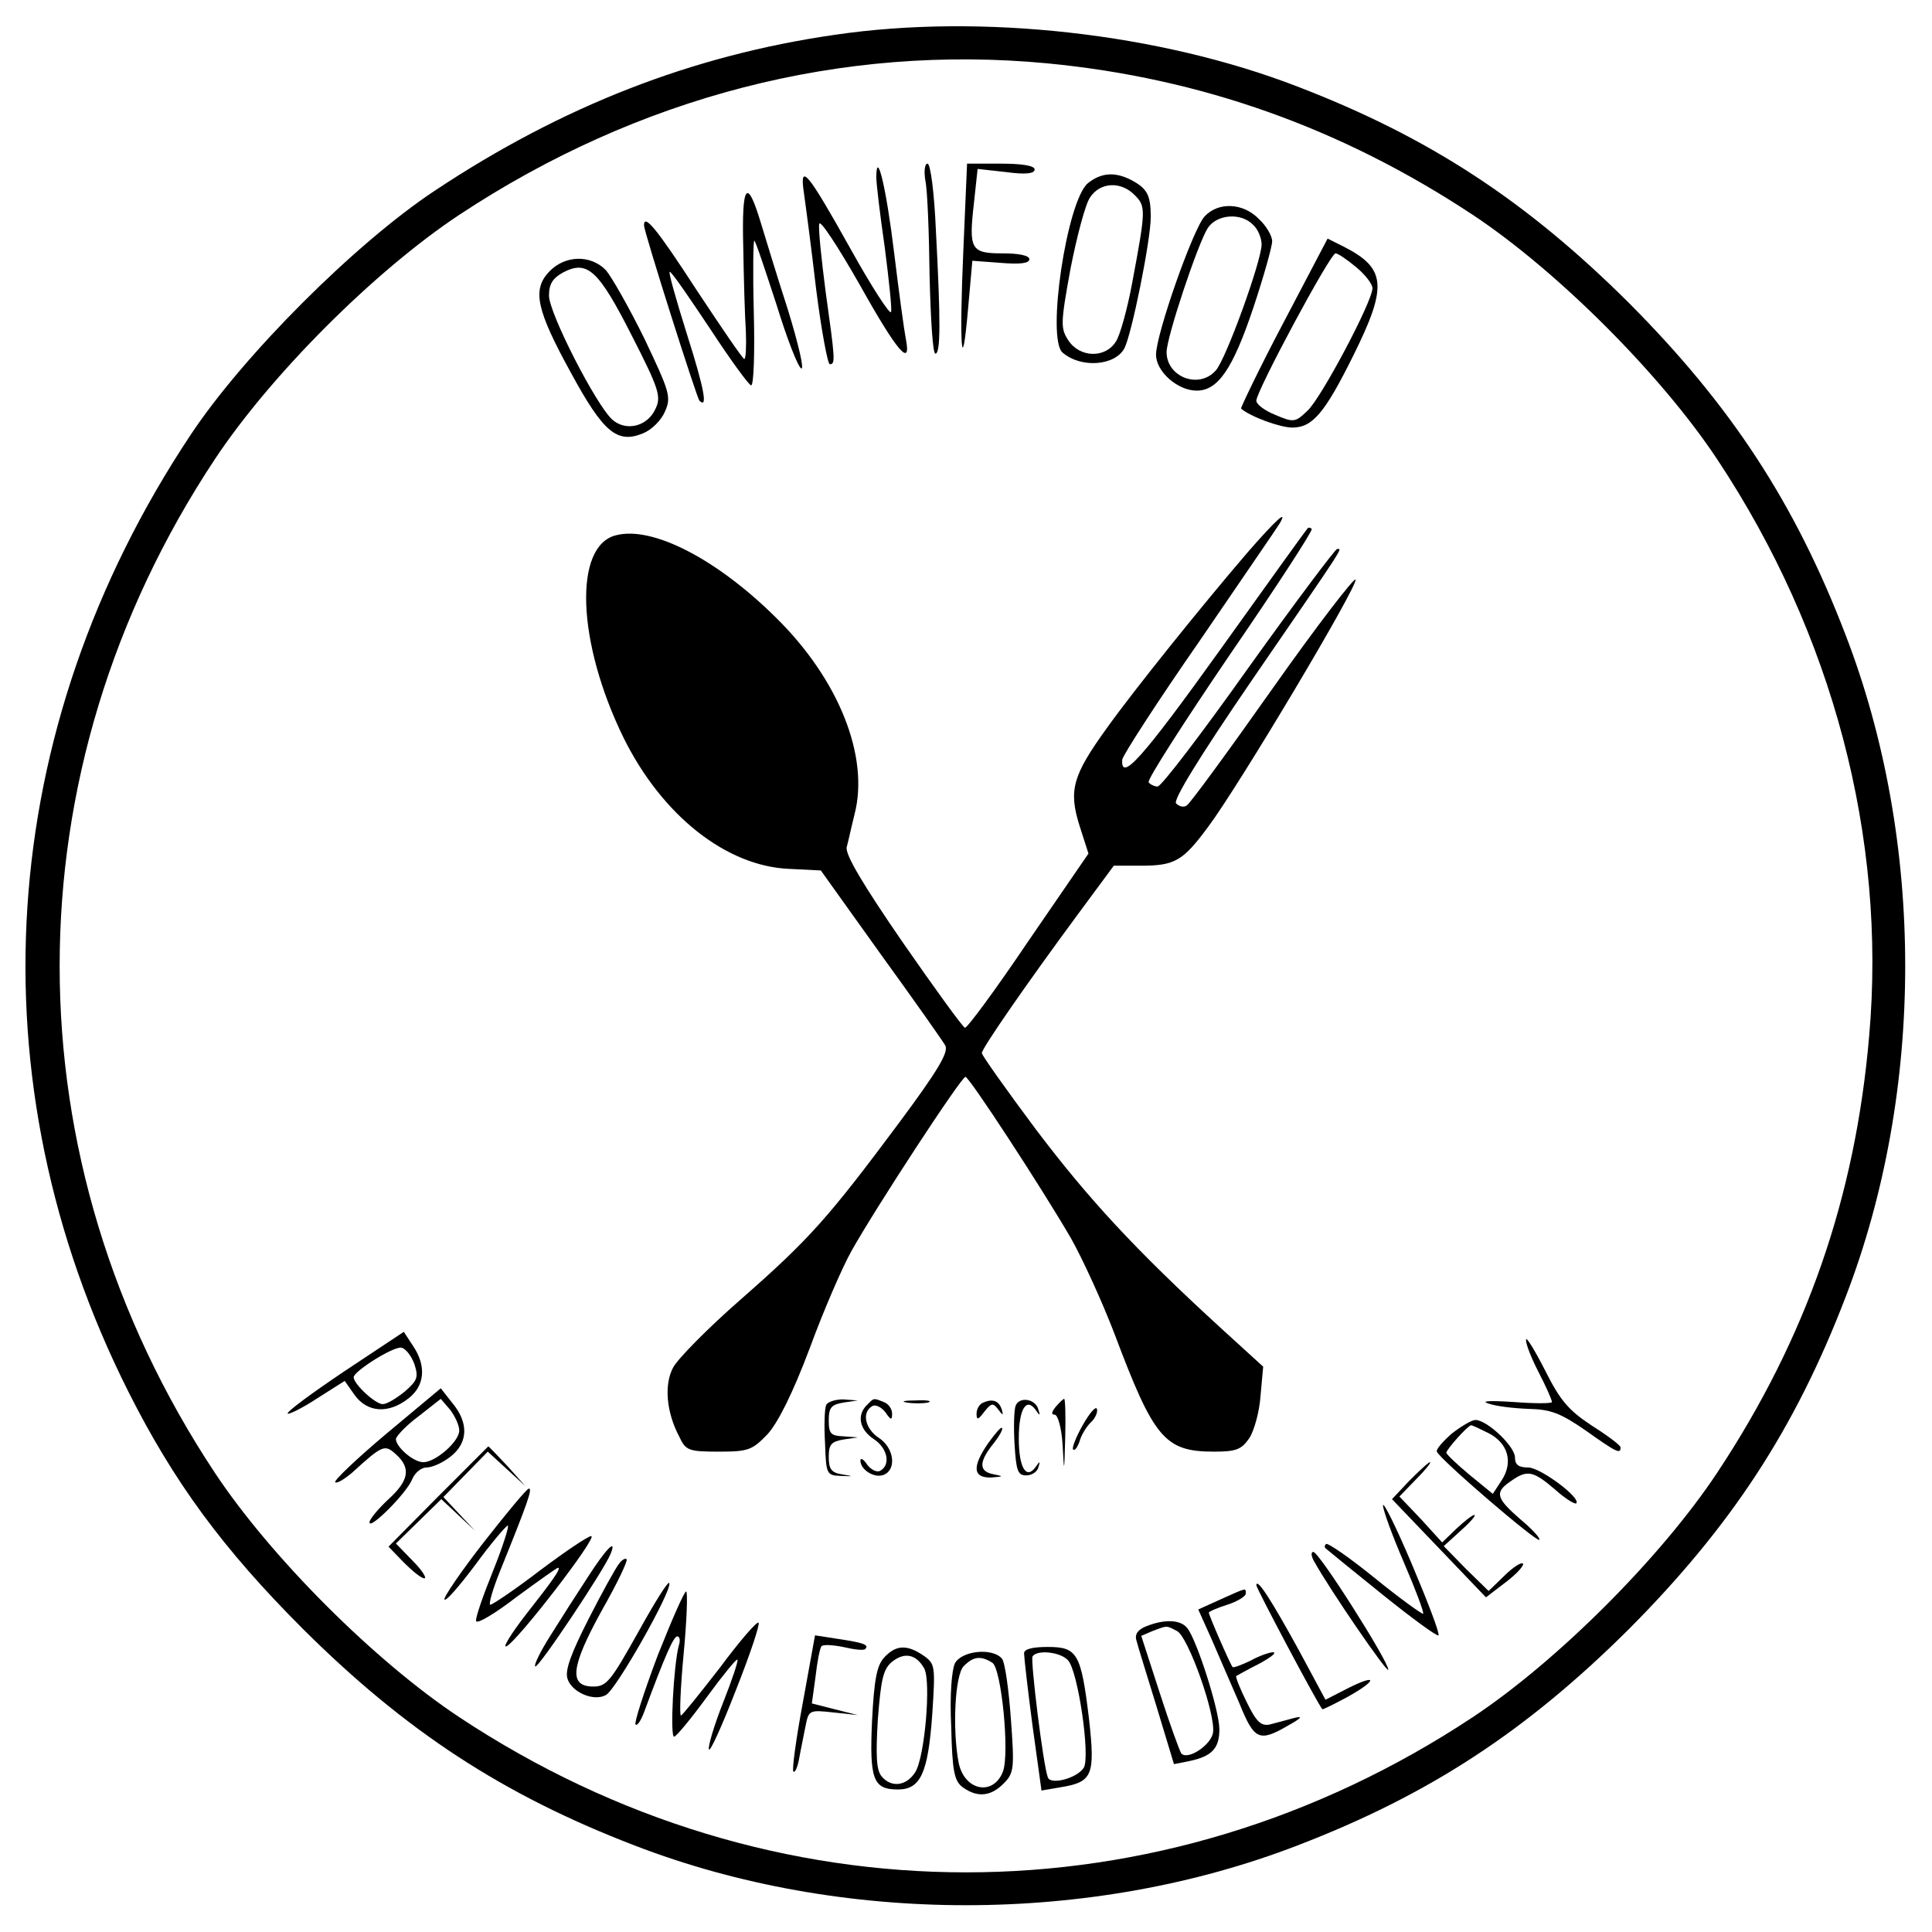 <?xml version="1.0" standalone="no"?>
<!DOCTYPE svg PUBLIC "-//W3C//DTD SVG 20010904//EN"
 "http://www.w3.org/TR/2001/REC-SVG-20010904/DTD/svg10.dtd">
<svg version="1.0" xmlns="http://www.w3.org/2000/svg"
 width="366pt" height="366pt" viewBox="0 0 366 366"
 preserveAspectRatio="xMidYMid meet">
<g transform="translate(0,366) scale(0.1,-0.1)"
fill="#000000" stroke="none">
<path d="M1581 3594 c-270 -39 -516 -135 -757 -295 -151 -100 -363 -312 -463
-463 -371 -558 -414 -1223 -118 -1812 86 -171 179 -298 331 -450 194 -193 378
-314 628 -410 391 -151 865 -151 1256 0 250 96 434 217 628 410 193 194 314
378 410 628 151 391 151 865 0 1256 -96 250 -217 434 -410 628 -194 193 -378
314 -628 410 -261 101 -599 139 -877 98z m403 -54 c292 -28 558 -123 806 -287
160 -106 357 -303 463 -463 219 -330 321 -717 288 -1092 -26 -306 -119 -573
-288 -828 -106 -160 -303 -357 -463 -463 -592 -392 -1328 -392 -1920 0 -160
106 -357 303 -463 463 -392 592 -392 1328 0 1920 106 160 303 357 463 463 339
224 725 324 1114 287z"/>
<path d="M1753 3318 c4 -18 7 -99 8 -180 2 -82 6 -148 11 -148 10 0 10 62 1
233 -3 70 -10 127 -16 127 -5 0 -7 -14 -4 -32z"/>
<path d="M1825 3187 c-8 -183 -3 -250 9 -111 l8 90 54 -4 c36 -3 54 -1 54 7 0
7 -20 11 -50 11 -61 0 -65 7 -55 95 l7 65 54 -6 c37 -5 54 -3 54 5 0 7 -23 11
-64 11 l-64 0 -7 -163z"/>
<path d="M1660 3325 c0 -12 7 -71 16 -133 8 -62 14 -118 12 -123 -2 -6 -37 48
-77 120 -81 145 -97 165 -88 105 3 -21 14 -103 23 -181 10 -79 22 -143 26
-143 11 0 10 9 -8 138 -8 62 -14 119 -12 128 2 8 36 -44 77 -116 71 -127 98
-158 87 -102 -3 15 -13 88 -22 162 -15 124 -33 199 -34 145z"/>
<path d="M2061 3313 c-40 -33 -79 -295 -48 -321 35 -30 99 -25 117 8 14 27 50
205 50 249 0 42 -7 54 -37 70 -31 16 -57 14 -82 -6z m88 -22 c22 -22 22 -27
-4 -166 -9 -49 -23 -100 -31 -112 -20 -32 -68 -31 -90 2 -15 23 -15 32 4 136
12 61 28 122 37 135 19 29 58 31 84 5z"/>
<path d="M1408 3193 c1 -60 3 -132 5 -161 1 -28 0 -52 -3 -52 -3 0 -43 59 -90
130 -76 117 -100 146 -100 123 0 -12 100 -327 105 -332 16 -16 10 20 -24 127
-21 67 -36 120 -32 117 5 -2 39 -52 77 -109 38 -58 73 -106 77 -106 5 0 7 63
5 139 -2 77 -1 137 1 135 3 -2 21 -57 42 -121 20 -65 41 -119 47 -121 6 -2 -6
48 -25 110 -20 62 -43 137 -52 167 -26 86 -36 72 -33 -46z"/>
<path d="M2282 3250 c-22 -24 -92 -223 -92 -262 0 -32 41 -68 77 -68 40 0 68
40 107 156 20 60 36 117 36 127 0 10 -11 29 -25 42 -30 31 -77 33 -103 5z m92
-16 c9 -8 16 -25 16 -37 0 -31 -68 -219 -87 -239 -32 -36 -93 -12 -93 35 0 28
59 205 78 235 17 26 63 30 86 6z"/>
<path d="M2431 3048 c-46 -87 -81 -161 -80 -162 17 -15 74 -36 97 -36 38 0 61
26 116 137 65 131 62 165 -19 206 l-30 15 -84 -160z m138 106 c17 -14 31 -32
31 -40 0 -25 -97 -208 -123 -232 -23 -22 -26 -23 -61 -8 -20 8 -36 20 -36 27
0 18 140 279 150 279 5 0 22 -12 39 -26z"/>
<path d="M1040 3145 c-32 -34 -24 -72 42 -192 61 -112 87 -134 136 -114 17 7
35 25 42 42 12 27 8 38 -39 137 -29 59 -62 117 -73 130 -29 30 -78 29 -108 -3z
m157 -121 c51 -100 56 -115 45 -138 -15 -34 -56 -44 -82 -21 -31 28 -120 202
-120 235 0 22 7 33 27 44 46 24 67 4 130 -120z"/>
<path d="M2363 2613 c-85 -99 -213 -258 -266 -332 -65 -90 -73 -118 -52 -185
l17 -53 -114 -166 c-62 -92 -116 -165 -120 -164 -4 1 -57 74 -118 162 -75 109
-109 166 -106 180 3 11 9 39 15 63 28 109 -30 255 -149 372 -112 111 -234 174
-303 156 -81 -20 -74 -203 14 -383 73 -148 195 -244 314 -249 l60 -3 113 -158
c63 -87 118 -165 123 -174 6 -13 -15 -48 -87 -145 -134 -180 -170 -221 -300
-335 -63 -55 -121 -114 -129 -130 -17 -32 -13 -84 12 -131 12 -26 18 -28 75
-28 56 0 63 3 92 33 20 22 48 78 80 163 26 71 62 154 79 184 44 79 208 330
216 330 7 0 143 -208 200 -306 22 -39 59 -120 82 -180 75 -199 95 -224 189
-224 42 0 52 4 67 26 9 14 19 50 21 80 l5 55 -79 72 c-165 151 -253 247 -352
378 -56 75 -102 140 -102 144 0 9 86 133 182 263 l68 92 51 0 c65 0 80 9 128
74 59 79 283 455 279 468 -2 5 -73 -87 -157 -206 -84 -119 -157 -219 -163
-222 -5 -4 -14 -2 -20 4 -6 6 42 85 144 234 180 262 171 248 161 248 -4 -1
-80 -102 -168 -225 -88 -124 -165 -225 -172 -225 -6 0 -14 4 -17 8 -3 5 67
114 154 242 88 128 158 236 155 238 -3 3 -6 3 -8 1 -2 -2 -77 -106 -167 -232
-147 -205 -187 -249 -184 -206 1 8 66 109 146 224 79 116 148 216 152 223 17
29 -7 7 -61 -55z"/>
<path d="M652 1062 c-61 -41 -110 -77 -107 -80 2 -2 27 10 56 29 l52 33 19
-27 c24 -33 64 -36 102 -6 31 24 34 62 8 100 l-17 26 -113 -75z m133 14 c8
-25 6 -31 -18 -52 -16 -13 -34 -24 -42 -24 -14 0 -55 38 -55 51 0 11 74 58 90
56 8 -1 19 -15 25 -31z"/>
<path d="M2891 1122 c-1 -7 10 -35 24 -62 14 -27 25 -52 25 -56 0 -3 -33 -3
-72 0 -47 3 -64 2 -48 -3 14 -5 48 -9 76 -10 42 -1 60 -8 108 -41 59 -42 66
-45 66 -32 0 4 -24 22 -54 41 -44 29 -60 47 -89 105 -20 39 -36 65 -36 58z"/>
<path d="M732 944 c-57 -48 -100 -89 -97 -92 3 -3 18 6 33 19 57 52 61 53 82
34 29 -26 25 -50 -15 -86 -19 -18 -35 -37 -35 -43 0 -15 71 56 81 82 5 12 17
22 27 22 11 0 31 9 46 21 33 26 34 64 3 101 l-22 28 -103 -86z m138 6 c0 -21
-45 -60 -68 -60 -19 0 -52 29 -52 44 1 6 20 26 43 43 l42 33 18 -21 c9 -12 17
-29 17 -39z"/>
<path d="M1565 998 c-3 -7 -4 -40 -2 -73 2 -58 3 -60 30 -61 25 -1 25 -1 2 3
-20 3 -25 10 -25 33 0 24 5 29 28 33 l27 4 -27 2 c-24 1 -28 5 -28 30 0 25 5
30 28 34 l27 4 -28 2 c-15 0 -30 -5 -32 -11z"/>
<path d="M1642 998 c-19 -19 -14 -46 13 -64 26 -17 33 -48 13 -60 -6 -4 -17 1
-25 11 -7 11 -13 14 -13 8 0 -17 26 -34 44 -27 25 10 20 51 -9 70 -26 17 -33
48 -13 60 6 4 17 -1 25 -11 11 -16 13 -16 13 -3 0 9 -7 19 -16 22 -20 8 -18 8
-32 -6z"/>
<path d="M1718 1003 c12 -2 30 -2 40 0 9 3 -1 5 -23 4 -22 0 -30 -2 -17 -4z"/>
<path d="M1863 1003 c-7 -2 -13 -12 -13 -21 0 -13 3 -12 15 4 13 16 16 17 26
4 9 -12 10 -12 7 -1 -5 17 -17 22 -35 14z"/>
<path d="M1924 997 c-3 -8 -4 -41 -2 -73 3 -50 6 -59 22 -59 11 0 21 7 23 15
4 12 3 13 -5 1 -18 -25 -32 -1 -32 54 0 55 14 79 32 54 8 -12 9 -11 5 1 -5 20
-36 25 -43 7z"/>
<path d="M2000 995 c-8 -10 -9 -15 -2 -15 6 0 13 -25 15 -57 3 -56 3 -55 5 15
1 39 0 72 -2 72 -2 0 -9 -7 -16 -15z"/>
<path d="M2051 960 c-13 -23 -21 -44 -18 -46 3 -3 8 4 12 15 3 12 13 28 21 36
9 8 14 20 12 26 -2 6 -14 -8 -27 -31z"/>
<path d="M2750 944 c-17 -15 -30 -30 -28 -34 5 -14 189 -172 194 -167 3 2 -13
20 -36 39 -46 40 -49 51 -18 72 31 22 42 20 83 -15 20 -18 38 -29 41 -27 10
10 -68 68 -91 68 -18 0 -25 5 -25 19 0 21 -53 71 -75 71 -7 0 -27 -12 -45 -26z
m70 1 c37 -19 47 -55 25 -89 l-17 -26 -44 36 c-24 20 -44 39 -44 42 0 6 41 52
47 52 2 0 17 -7 33 -15z"/>
<path d="M1872 926 c-31 -45 -29 -66 6 -65 23 2 24 2 5 6 -29 5 -29 23 -2 57
12 15 20 29 17 31 -2 2 -13 -11 -26 -29z"/>
<path d="M830 825 l-94 -95 29 -30 c16 -16 33 -30 39 -30 5 0 -4 15 -22 33
l-32 33 43 42 43 42 32 -30 32 -30 -30 32 -30 32 42 43 42 43 36 -33 35 -32
-34 38 c-19 20 -35 37 -36 37 0 0 -43 -43 -95 -95z"/>
<path d="M2670 855 l-33 -35 89 -93 89 -93 38 29 c21 16 35 32 32 35 -3 3 -19
-7 -35 -23 l-30 -29 -43 42 -42 43 33 30 c18 16 29 29 25 29 -4 0 -19 -12 -34
-26 l-27 -26 -40 44 -41 43 32 33 c17 17 29 32 26 32 -3 0 -20 -16 -39 -35z"/>
<path d="M917 739 c-43 -55 -77 -105 -75 -109 2 -5 28 25 58 65 30 41 58 74
62 75 3 0 -9 -39 -28 -86 -19 -47 -34 -90 -32 -95 2 -6 37 15 77 46 41 30 76
55 78 55 7 0 -9 -23 -61 -89 -27 -35 -44 -62 -37 -60 19 7 175 209 161 209 -6
0 -49 -29 -97 -65 -47 -36 -90 -65 -94 -65 -4 0 4 28 18 63 53 131 62 157 55
157 -4 0 -42 -46 -85 -101z"/>
<path d="M2620 808 c0 -9 18 -58 40 -109 22 -51 38 -94 36 -96 -1 -2 -43 28
-91 67 -48 39 -90 68 -93 65 -3 -3 -3 -6 -1 -8 2 -2 50 -41 107 -87 56 -45
105 -81 107 -78 3 3 -20 63 -50 134 -30 71 -55 121 -55 112z"/>
<path d="M1114 673 c-21 -32 -53 -82 -71 -111 -19 -30 -32 -56 -29 -59 5 -5
132 185 143 214 12 30 -9 9 -43 -44z"/>
<path d="M2489 703 c31 -56 141 -216 141 -206 0 16 -131 223 -142 223 -5 0 -4
-8 1 -17z"/>
<path d="M1173 698 c-6 -7 -32 -54 -58 -105 -33 -65 -45 -97 -40 -113 8 -26
50 -44 73 -31 19 10 125 197 120 212 -2 5 -28 -37 -59 -93 -52 -93 -60 -103
-85 -103 -47 0 -43 37 16 144 29 51 50 95 47 97 -2 3 -9 -1 -14 -8z"/>
<path d="M2380 657 c0 -6 114 -221 125 -235 1 -1 23 10 49 24 57 32 55 44 -2
15 l-41 -21 -50 93 c-51 93 -80 139 -81 124z"/>
<path d="M1246 524 c-26 -69 -45 -128 -42 -131 3 -3 10 7 16 23 40 108 56 144
63 144 5 0 6 -8 3 -17 -10 -37 -17 -173 -9 -173 4 0 32 34 62 75 30 41 56 73
58 71 2 -2 -10 -38 -27 -81 -17 -43 -29 -83 -27 -89 2 -6 25 45 51 112 27 68
46 125 43 128 -3 3 -36 -35 -73 -85 -38 -49 -71 -90 -74 -91 -3 0 -1 52 5 116
6 63 8 117 5 119 -3 2 -27 -53 -54 -121z"/>
<path d="M2312 630 l-42 -19 26 -58 c14 -32 37 -86 52 -120 28 -69 37 -74 92
-42 27 15 29 19 10 14 -14 -4 -34 -9 -45 -12 -16 -3 -25 5 -43 42 -13 26 -22
49 -20 50 2 1 21 12 43 23 22 12 34 21 27 22 -7 0 -27 -7 -43 -16 -17 -8 -32
-14 -34 -12 -4 4 -45 98 -45 103 0 2 16 9 35 15 19 6 35 16 35 21 0 11 3 12
-48 -11z"/>
<path d="M2171 579 c-15 -6 -22 -15 -18 -27 2 -9 20 -66 38 -125 l33 -109 30
6 c42 9 56 24 56 60 0 36 -43 170 -61 192 -13 16 -43 17 -78 3z m59 -9 c21
-11 73 -157 68 -192 -3 -23 -47 -53 -60 -40 -3 4 -22 56 -41 115 l-35 108 21
9 c29 11 26 11 47 0z"/>
<path d="M1521 435 c-13 -69 -21 -129 -18 -131 3 -3 8 8 11 25 3 17 9 45 12
61 6 30 7 31 52 26 l47 -5 -44 11 -43 11 7 51 c3 27 8 53 11 57 2 4 21 3 41
-1 21 -5 39 -7 42 -4 8 8 -3 12 -50 19 l-45 7 -23 -127z"/>
<path d="M1675 520 c-14 -15 -19 -42 -23 -120 -5 -111 2 -130 49 -130 43 0 57
31 65 141 6 93 6 97 -17 113 -31 21 -52 20 -74 -4z m76 -21 c13 -25 1 -167
-17 -196 -17 -27 -46 -30 -64 -8 -10 12 -11 40 -7 108 6 76 10 95 27 109 24
19 46 14 61 -13z"/>
<path d="M1940 528 c0 -7 7 -69 16 -137 l17 -123 35 6 c62 10 67 22 55 130
-15 124 -22 136 -78 136 -29 0 -45 -4 -45 -12z m83 -13 c19 -19 43 -183 30
-204 -13 -20 -63 -33 -68 -18 -9 24 -33 221 -29 229 8 13 52 9 67 -7z"/>
<path d="M1809 509 c-6 -13 -10 -59 -7 -121 2 -85 6 -102 22 -114 28 -20 53
-17 77 7 20 20 21 28 14 123 -4 55 -11 107 -17 114 -18 21 -76 15 -89 -9z m71
1 c17 -11 33 -171 20 -206 -18 -47 -73 -37 -84 17 -12 63 -7 167 10 183 18 18
32 20 54 6z"/>
</g>
</svg>
